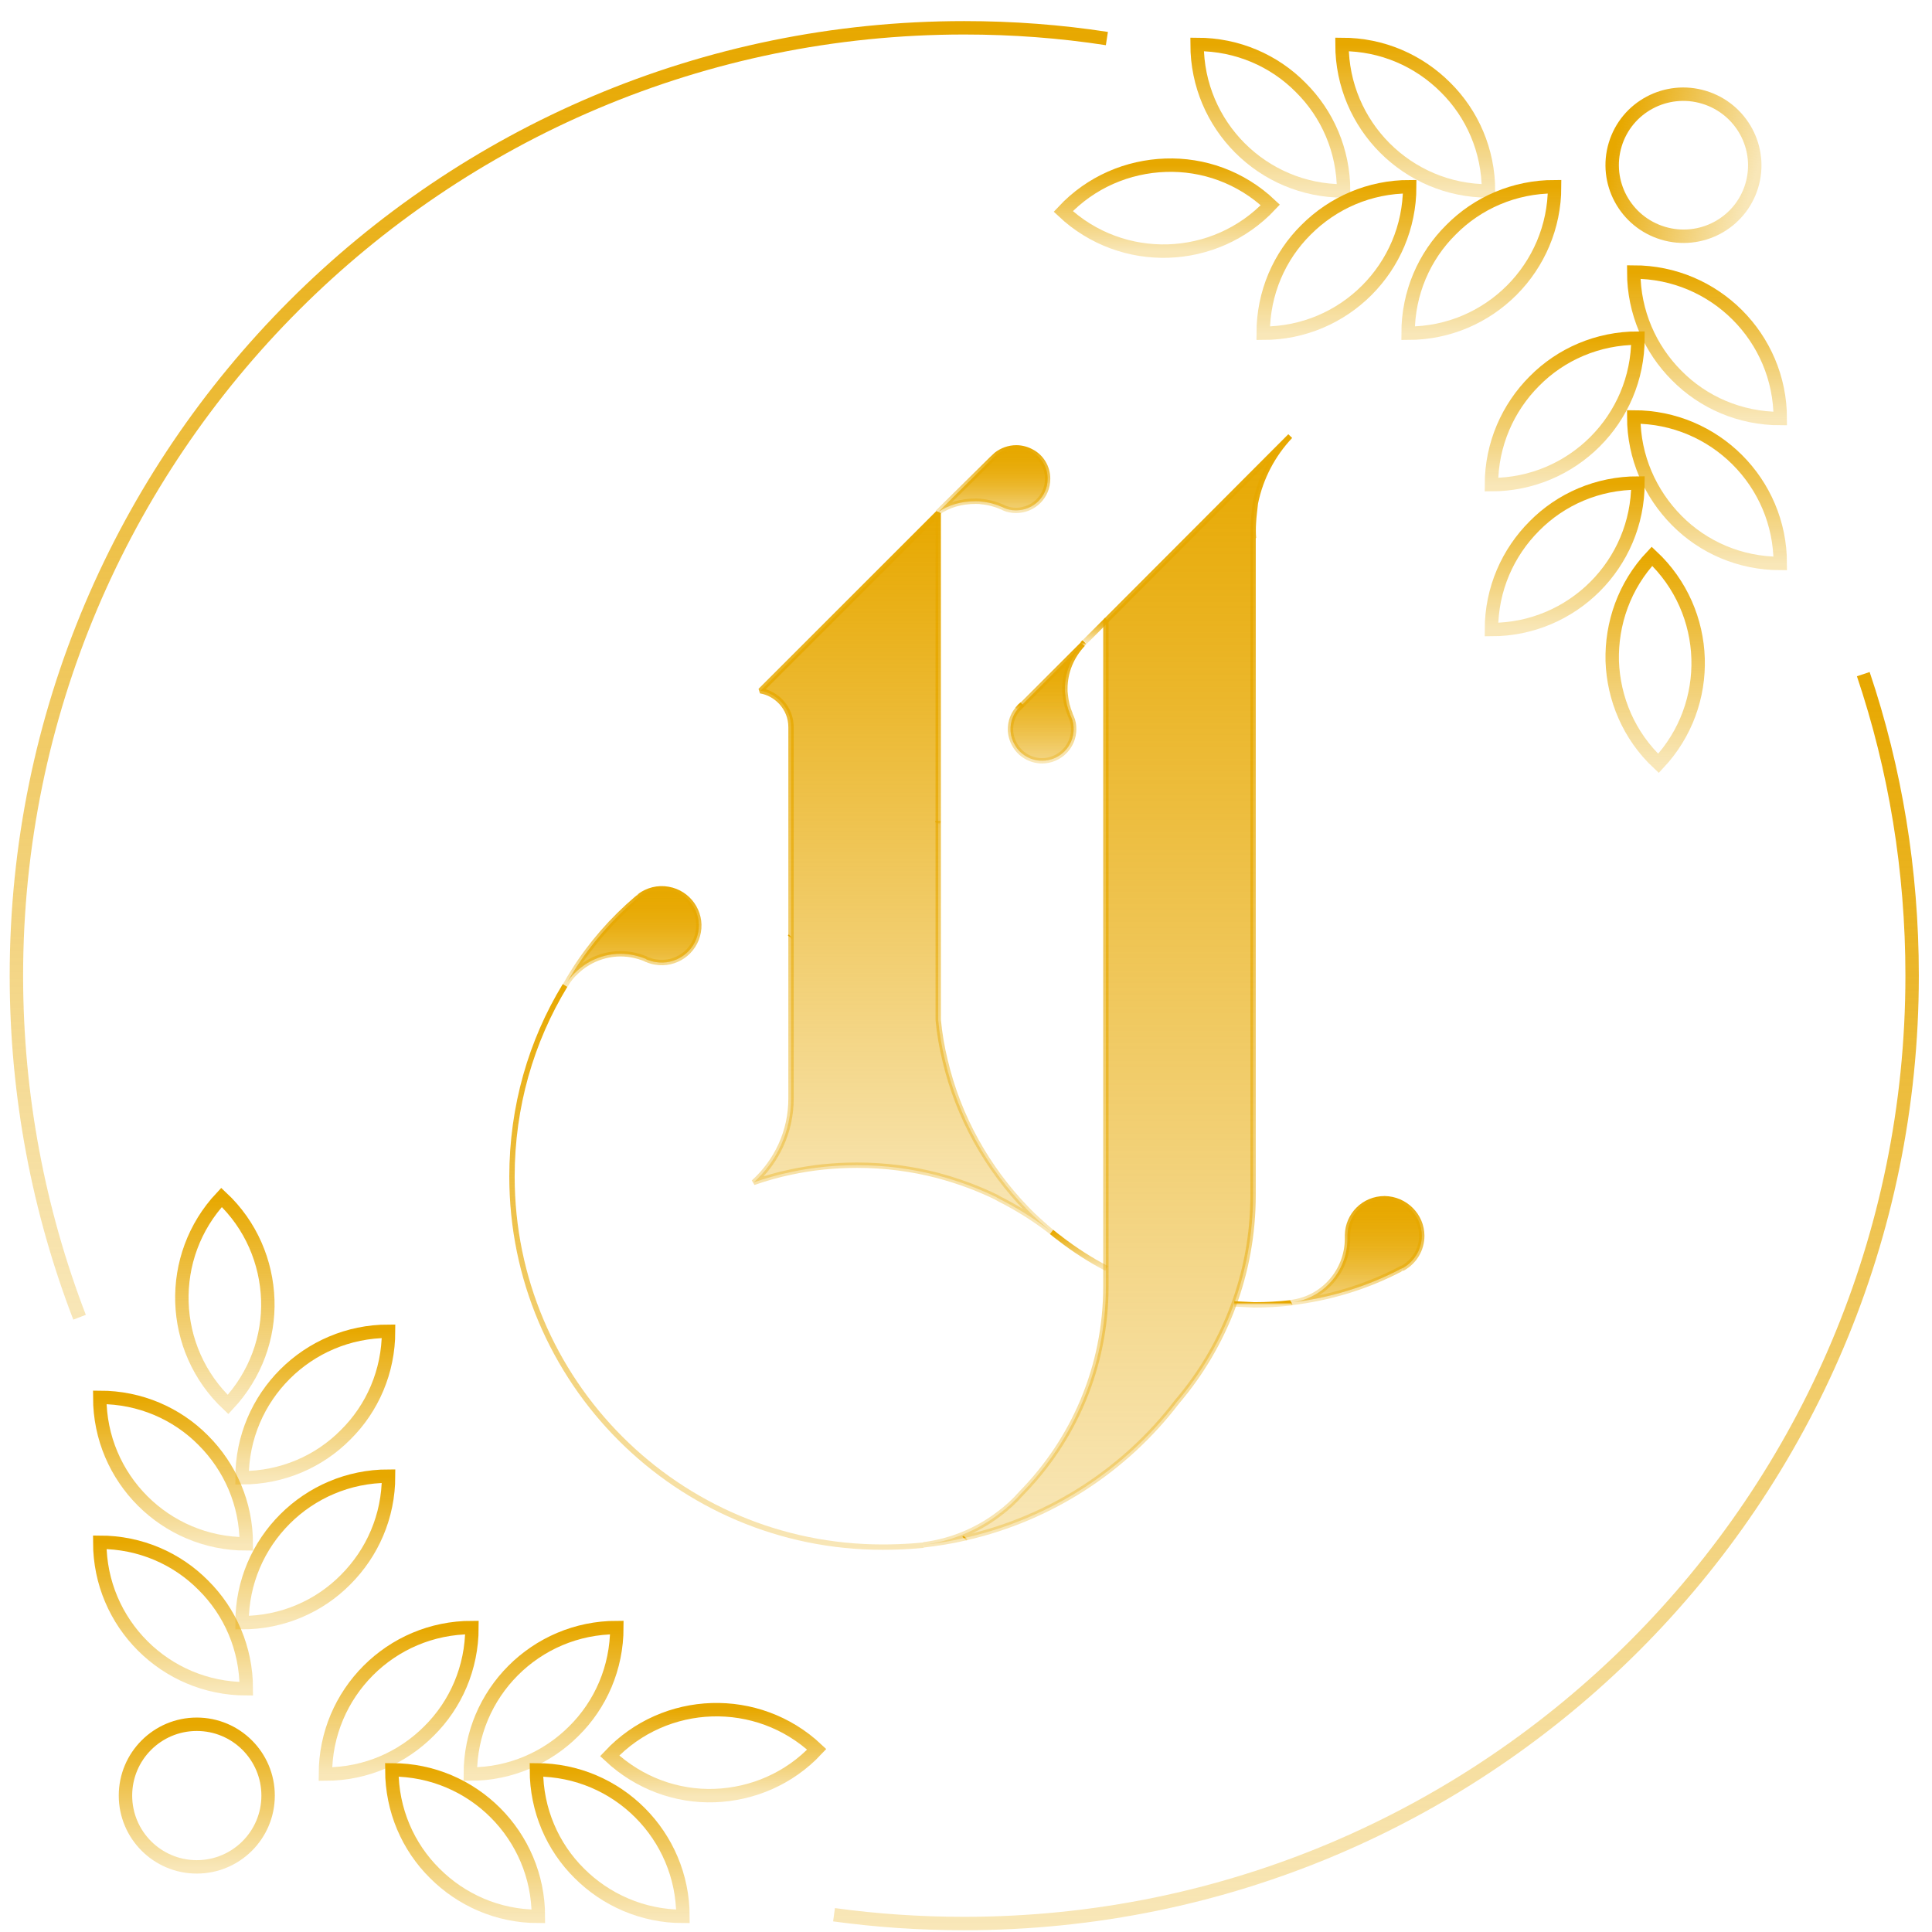 <svg width="90" height="90" viewBox="0 0 90 90" fill="none" xmlns="http://www.w3.org/2000/svg">
<g clip-path="url(#clip0_101_821)">
<path d="M50.425 30.009C50.441 29.994 50.456 29.979 50.471 29.963C50.486 29.948 50.501 29.933 50.516 29.918" stroke="url(#paint0_linear_101_821)" stroke-width="0.25" stroke-miterlimit="10"/>
<path d="M36.834 43.615L36.789 43.661" stroke="url(#paint1_linear_101_821)" stroke-width="0.25" stroke-miterlimit="10"/>
<path d="M58.389 24.351C58.373 24.594 58.373 24.837 58.389 25.064H58.373V49.561V55.674C58.373 59.345 57.038 62.712 54.824 65.306C52.427 68.446 48.969 70.721 44.995 71.631C44.358 71.783 43.69 71.889 43.023 71.965C44.312 71.798 45.511 71.297 46.496 70.554C46.512 70.539 46.527 70.524 46.557 70.509C46.921 70.236 47.27 69.917 47.574 69.568C50.016 67.081 51.517 63.683 51.517 59.921V28.917L60.103 20.316C59.299 21.166 58.722 22.243 58.48 23.441C58.449 23.744 58.404 24.048 58.389 24.351Z" fill="url(#paint2_linear_101_821)"/>
<path d="M58.389 24.351C58.373 24.594 58.373 24.837 58.389 25.064H58.373V49.561V55.674C58.373 59.345 57.038 62.712 54.824 65.306C52.427 68.446 48.969 70.721 44.995 71.631C44.358 71.783 43.69 71.889 43.023 71.965C44.312 71.798 45.511 71.297 46.496 70.554C46.512 70.539 46.527 70.524 46.557 70.509C46.921 70.236 47.27 69.917 47.574 69.568C50.016 67.081 51.517 63.683 51.517 59.921V28.917L60.103 20.316C59.299 21.166 58.722 22.243 58.48 23.441C58.449 23.744 58.404 24.048 58.389 24.351Z" stroke="url(#paint3_linear_101_821)" stroke-width="0.25" stroke-miterlimit="10" stroke-linejoin="bevel"/>
<path d="M51.563 28.872C51.305 29.129 50.744 29.706 50.531 29.903L51.563 28.872Z" stroke="url(#paint4_linear_101_821)" stroke-width="0.25" stroke-miterlimit="10" stroke-linejoin="bevel"/>
<path d="M43.69 38.261V38.276" stroke="url(#paint5_linear_101_821)" stroke-width="0.25" stroke-miterlimit="10"/>
<path d="M48.802 22.304C48.802 23.123 48.15 23.775 47.331 23.775C47.103 23.775 46.891 23.73 46.694 23.623C46.39 23.487 46.057 23.396 45.708 23.366C45.632 23.35 45.541 23.35 45.45 23.35C44.783 23.35 44.176 23.517 43.675 23.881L46.193 21.394L46.421 21.181C46.679 20.984 46.997 20.863 47.346 20.863C47.604 20.863 47.862 20.939 48.074 21.06C48.499 21.288 48.802 21.758 48.802 22.304Z" fill="url(#paint6_linear_101_821)"/>
<path d="M48.802 22.304C48.802 23.123 48.15 23.775 47.331 23.775C47.103 23.775 46.891 23.73 46.694 23.623C46.39 23.487 46.057 23.396 45.708 23.366C45.632 23.35 45.541 23.35 45.45 23.35C44.783 23.35 44.176 23.517 43.675 23.881L46.193 21.394L46.421 21.181C46.679 20.984 46.997 20.863 47.346 20.863C47.604 20.863 47.862 20.939 48.074 21.06C48.499 21.288 48.802 21.758 48.802 22.304Z" fill="url(#paint7_linear_101_821)" stroke="url(#paint8_linear_101_821)" stroke-width="0.25" stroke-miterlimit="10" stroke-linejoin="bevel"/>
<path d="M48.984 57.388C48.286 56.842 47.528 56.357 46.739 55.947C46.648 55.902 46.542 55.841 46.451 55.796L46.436 55.781C45.571 55.356 44.661 55.022 43.706 54.764C42.492 54.446 41.233 54.279 39.928 54.279C38.867 54.279 37.835 54.385 36.849 54.597C36.258 54.719 35.666 54.886 35.105 55.083C36.182 54.112 36.849 52.716 36.849 51.184V33.877C36.849 33.422 36.682 33.028 36.394 32.709C36.136 32.436 35.803 32.239 35.423 32.178L36.849 30.753L43.341 24.261L43.706 23.896V47.514C43.766 48.151 43.872 48.773 44.024 49.395C44.646 52.049 45.996 54.431 47.831 56.327C48.18 56.691 48.575 57.039 48.984 57.388Z" fill="url(#paint9_linear_101_821)"/>
<path d="M48.984 57.388C48.286 56.842 47.528 56.357 46.739 55.947C46.648 55.902 46.542 55.841 46.451 55.796L46.436 55.781C45.571 55.356 44.661 55.022 43.706 54.764C42.492 54.446 41.233 54.279 39.928 54.279C38.867 54.279 37.835 54.385 36.849 54.597C36.258 54.719 35.666 54.886 35.105 55.083C36.182 54.112 36.849 52.716 36.849 51.184V33.877C36.849 33.422 36.682 33.028 36.394 32.709C36.136 32.436 35.803 32.239 35.423 32.178L36.849 30.753L43.341 24.261L43.706 23.896V47.514C43.766 48.151 43.872 48.773 44.024 49.395C44.646 52.049 45.996 54.431 47.831 56.327C48.18 56.691 48.575 57.039 48.984 57.388Z" stroke="url(#paint10_linear_101_821)" stroke-width="0.25" stroke-miterlimit="10" stroke-linejoin="bevel"/>
<path d="M49.909 33.422C49.985 33.589 50.015 33.771 50.015 33.968C50.015 34.787 49.348 35.44 48.544 35.44C47.998 35.44 47.513 35.136 47.27 34.696C47.149 34.484 47.073 34.241 47.073 33.968C47.073 33.619 47.194 33.301 47.391 33.058L47.407 33.043L47.619 32.831L47.634 32.815L50.44 30.009C49.924 30.555 49.606 31.283 49.606 32.087C49.606 32.178 49.606 32.254 49.621 32.345C49.651 32.679 49.727 32.982 49.849 33.27V33.286C49.864 33.331 49.894 33.377 49.909 33.422Z" fill="url(#paint11_linear_101_821)"/>
<path d="M49.909 33.422C49.985 33.589 50.015 33.771 50.015 33.968C50.015 34.787 49.348 35.44 48.544 35.44C47.998 35.44 47.513 35.136 47.27 34.696C47.149 34.484 47.073 34.241 47.073 33.968C47.073 33.619 47.194 33.301 47.391 33.058L47.407 33.043L47.619 32.831L47.634 32.815L50.44 30.009C49.924 30.555 49.606 31.283 49.606 32.087C49.606 32.178 49.606 32.254 49.621 32.345C49.651 32.679 49.727 32.982 49.849 33.27V33.286C49.864 33.331 49.894 33.377 49.909 33.422Z" fill="url(#paint12_linear_101_821)" stroke="url(#paint13_linear_101_821)" stroke-width="0.25" stroke-miterlimit="10" stroke-linejoin="bevel"/>
<path d="M48.984 57.388C49.12 57.494 49.242 57.6 49.378 57.692C49.378 57.692 49.378 57.692 49.393 57.707C50.061 58.222 50.789 58.693 51.547 59.087" stroke="url(#paint14_linear_101_821)" stroke-width="0.25" stroke-miterlimit="10"/>
<path d="M43.691 38.261C43.691 38.291 43.691 38.321 43.675 38.352" stroke="url(#paint15_linear_101_821)" stroke-width="0.25" stroke-miterlimit="10"/>
<path d="M57.494 60.74L58.434 60.786C58.995 60.786 59.541 60.755 60.087 60.695C60.118 60.695 60.133 60.695 60.163 60.68" stroke="url(#paint16_linear_101_821)" stroke-width="0.25" stroke-miterlimit="10"/>
<path d="M50.425 30.009C50.441 29.994 50.456 29.979 50.471 29.963C50.486 29.948 50.501 29.933 50.516 29.918" stroke="url(#paint17_linear_101_821)" stroke-width="0.25" stroke-miterlimit="10"/>
<path d="M66.231 57.57C66.231 58.207 65.882 58.768 65.351 59.072C65.351 59.072 65.351 59.072 65.335 59.072C65.305 59.087 65.275 59.102 65.229 59.117C65.229 59.117 65.214 59.117 65.214 59.132C63.667 59.936 61.953 60.467 60.148 60.679C61.635 60.498 62.772 59.223 62.772 57.691V57.661C62.772 57.615 62.772 57.585 62.772 57.54C62.787 56.599 63.546 55.841 64.501 55.841C65.457 55.856 66.231 56.63 66.231 57.57Z" fill="url(#paint18_linear_101_821)"/>
<path d="M66.231 57.57C66.231 58.207 65.882 58.768 65.351 59.072C65.351 59.072 65.351 59.072 65.335 59.072C65.305 59.087 65.275 59.102 65.229 59.117C65.229 59.117 65.214 59.117 65.214 59.132C63.667 59.936 61.953 60.467 60.148 60.679C61.635 60.498 62.772 59.223 62.772 57.691V57.661C62.772 57.615 62.772 57.585 62.772 57.54C62.787 56.599 63.546 55.841 64.501 55.841C65.457 55.856 66.231 56.63 66.231 57.57Z" fill="url(#paint19_linear_101_821)" stroke="url(#paint20_linear_101_821)" stroke-width="0.25" stroke-miterlimit="10" stroke-linejoin="bevel"/>
<path d="M32.526 43.418C32.359 44.358 31.464 44.98 30.524 44.813C30.402 44.798 30.296 44.753 30.19 44.722C30.19 44.722 30.19 44.722 30.175 44.722C30.16 44.707 30.13 44.707 30.114 44.692C30.114 44.692 30.099 44.692 30.099 44.677C29.887 44.586 29.674 44.525 29.447 44.48C28.461 44.298 27.49 44.631 26.823 45.284C26.656 45.435 26.504 45.617 26.383 45.815C26.368 45.845 26.353 45.875 26.337 45.906C26.459 45.678 26.595 45.45 26.732 45.238C27.536 43.964 28.537 42.826 29.659 41.871C29.705 41.84 29.735 41.81 29.781 41.765C29.781 41.765 29.796 41.765 29.796 41.749C30.16 41.476 30.645 41.34 31.131 41.431C32.071 41.598 32.693 42.493 32.526 43.418Z" fill="url(#paint21_linear_101_821)"/>
<path d="M32.526 43.418C32.359 44.358 31.464 44.98 30.524 44.813C30.402 44.798 30.296 44.753 30.19 44.722C30.19 44.722 30.19 44.722 30.175 44.722C30.16 44.707 30.13 44.707 30.114 44.692C30.114 44.692 30.099 44.692 30.099 44.677C29.887 44.586 29.674 44.525 29.447 44.48C28.461 44.298 27.49 44.631 26.823 45.284C26.656 45.435 26.504 45.617 26.383 45.815C26.368 45.845 26.353 45.875 26.337 45.906C26.459 45.678 26.595 45.45 26.732 45.238C27.536 43.964 28.537 42.826 29.659 41.871C29.705 41.84 29.735 41.81 29.781 41.765C29.781 41.765 29.796 41.765 29.796 41.749C30.16 41.476 30.645 41.34 31.131 41.431C32.071 41.598 32.693 42.493 32.526 43.418Z" fill="url(#paint22_linear_101_821)" stroke="url(#paint23_linear_101_821)" stroke-width="0.25" stroke-miterlimit="10" stroke-linejoin="bevel"/>
<path d="M47.619 32.815L47.392 33.042C47.467 32.952 47.543 32.876 47.619 32.815Z" stroke="url(#paint24_linear_101_821)" stroke-width="0.25" stroke-miterlimit="10"/>
<path d="M43.023 71.98C42.841 71.995 42.659 72.01 42.477 72.025C42.022 72.056 41.582 72.071 41.112 72.071C31.571 72.071 23.85 64.335 23.85 54.809C23.85 51.548 24.745 48.499 26.323 45.905" stroke="url(#paint25_linear_101_821)" stroke-width="0.25" stroke-miterlimit="10" stroke-linejoin="round"/>
<path d="M44.919 71.677C44.934 71.662 44.965 71.647 44.98 71.631" stroke="url(#paint26_linear_101_821)" stroke-width="0.25" stroke-miterlimit="10" stroke-linejoin="round"/>
<path d="M11.473 78.669C7.711 78.669 4.647 75.621 4.647 71.844C6.528 71.844 8.242 72.602 9.471 73.846C10.714 75.075 11.473 76.789 11.473 78.669Z" stroke="url(#paint27_linear_101_821)" stroke-width="0.625" stroke-miterlimit="10"/>
<path d="M18.101 68.764C14.339 68.764 11.275 71.813 11.275 75.59C13.156 75.59 14.87 74.832 16.099 73.588C17.343 72.344 18.101 70.645 18.101 68.764Z" stroke="url(#paint28_linear_101_821)" stroke-width="0.625" stroke-miterlimit="10"/>
<path d="M11.473 71.919C7.711 71.919 4.647 68.871 4.647 65.094C6.528 65.094 8.242 65.852 9.471 67.096C10.714 68.34 11.473 70.039 11.473 71.919Z" stroke="url(#paint29_linear_101_821)" stroke-width="0.625" stroke-miterlimit="10"/>
<path d="M18.101 62.015C14.339 62.015 11.275 65.064 11.275 68.84C13.156 68.84 14.87 68.082 16.099 66.838C17.343 65.61 18.101 63.895 18.101 62.015Z" stroke="url(#paint30_linear_101_821)" stroke-width="0.625" stroke-miterlimit="10"/>
<path d="M10.623 65.427C7.878 62.849 7.741 58.526 10.32 55.78C11.7 57.07 12.413 58.799 12.474 60.543C12.534 62.288 11.913 64.047 10.623 65.427Z" stroke="url(#paint31_linear_101_821)" stroke-width="0.625" stroke-miterlimit="10"/>
<path d="M15.159 82.643C15.159 78.881 18.207 75.817 21.985 75.817C21.985 77.698 21.226 79.412 19.982 80.641C18.754 81.87 17.055 82.643 15.159 82.643Z" stroke="url(#paint32_linear_101_821)" stroke-width="0.625" stroke-miterlimit="10"/>
<path d="M25.079 89.272C25.079 85.51 22.03 82.446 18.253 82.446C18.253 84.327 19.011 86.041 20.255 87.27C21.484 88.499 23.183 89.272 25.079 89.272Z" stroke="url(#paint33_linear_101_821)" stroke-width="0.625" stroke-miterlimit="10"/>
<path d="M21.909 82.643C21.909 78.881 24.957 75.817 28.735 75.817C28.735 77.698 27.976 79.412 26.732 80.641C25.504 81.87 23.79 82.643 21.909 82.643Z" stroke="url(#paint34_linear_101_821)" stroke-width="0.625" stroke-miterlimit="10"/>
<path d="M31.814 89.272C31.814 85.51 28.765 82.446 24.988 82.446C24.988 84.327 25.746 86.041 26.99 87.27C28.219 88.499 29.933 89.272 31.814 89.272Z" stroke="url(#paint35_linear_101_821)" stroke-width="0.625" stroke-miterlimit="10"/>
<path d="M28.4 81.794C30.979 79.049 35.302 78.912 38.047 81.491C36.758 82.871 35.029 83.584 33.285 83.645C31.54 83.705 29.781 83.084 28.4 81.794Z" stroke="url(#paint36_linear_101_821)" stroke-width="0.625" stroke-miterlimit="10"/>
<path d="M9.167 86.966C11.002 86.966 12.489 85.479 12.489 83.645C12.489 81.81 11.002 80.323 9.167 80.323C7.332 80.323 5.845 81.81 5.845 83.645C5.845 85.479 7.332 86.966 9.167 86.966Z" stroke="url(#paint37_linear_101_821)" stroke-width="0.625" stroke-miterlimit="10"/>
<path d="M76.106 12.672C79.867 12.672 82.931 15.721 82.931 19.498C81.05 19.498 79.336 18.739 78.108 17.495C76.879 16.267 76.106 14.553 76.106 12.672Z" stroke="url(#paint38_linear_101_821)" stroke-width="0.625" stroke-miterlimit="10"/>
<path d="M69.477 22.576C73.238 22.576 76.302 19.527 76.302 15.751C74.421 15.751 72.707 16.509 71.479 17.753C70.25 18.981 69.477 20.695 69.477 22.576Z" stroke="url(#paint39_linear_101_821)" stroke-width="0.625" stroke-miterlimit="10"/>
<path d="M76.106 19.422C79.867 19.422 82.931 22.471 82.931 26.248C81.05 26.248 79.336 25.489 78.108 24.245C76.879 23.002 76.106 21.303 76.106 19.422Z" stroke="url(#paint40_linear_101_821)" stroke-width="0.625" stroke-miterlimit="10"/>
<path d="M69.477 29.327C73.238 29.327 76.302 26.278 76.302 22.501C74.421 22.501 72.707 23.259 71.479 24.503C70.25 25.732 69.477 27.431 69.477 29.327Z" stroke="url(#paint41_linear_101_821)" stroke-width="0.625" stroke-miterlimit="10"/>
<path d="M76.955 25.914C79.701 28.492 79.837 32.815 77.258 35.561C75.878 34.271 75.165 32.542 75.104 30.798C75.059 29.053 75.666 27.279 76.955 25.914Z" stroke="url(#paint42_linear_101_821)" stroke-width="0.625" stroke-miterlimit="10"/>
<path d="M72.419 8.697C72.419 12.459 69.371 15.523 65.594 15.523C65.594 13.642 66.352 11.928 67.596 10.7C68.825 9.456 70.539 8.697 72.419 8.697Z" stroke="url(#paint43_linear_101_821)" stroke-width="0.625" stroke-miterlimit="10"/>
<path d="M62.515 2.069C62.515 5.831 65.564 8.895 69.34 8.895C69.34 7.014 68.582 5.3 67.338 4.071C66.094 2.827 64.395 2.069 62.515 2.069Z" stroke="url(#paint44_linear_101_821)" stroke-width="0.625" stroke-miterlimit="10"/>
<path d="M65.669 8.697C65.669 12.459 62.621 15.523 58.844 15.523C58.844 13.642 59.602 11.928 60.846 10.7C62.09 9.456 63.789 8.697 65.669 8.697Z" stroke="url(#paint45_linear_101_821)" stroke-width="0.625" stroke-miterlimit="10"/>
<path d="M55.765 2.069C55.765 5.831 58.813 8.895 62.59 8.895C62.59 7.014 61.832 5.3 60.588 4.071C59.36 2.827 57.645 2.069 55.765 2.069Z" stroke="url(#paint46_linear_101_821)" stroke-width="0.625" stroke-miterlimit="10"/>
<path d="M59.177 9.547C56.599 12.293 52.276 12.429 49.53 9.85C50.82 8.47 52.549 7.757 54.293 7.697C56.038 7.636 57.797 8.243 59.177 9.547Z" stroke="url(#paint47_linear_101_821)" stroke-width="0.625" stroke-miterlimit="10"/>
<path d="M81.602 8.659C82.131 6.912 81.136 5.064 79.381 4.532C77.625 4 75.772 4.986 75.243 6.734C74.714 8.482 75.708 10.33 77.464 10.862C79.22 11.393 81.072 10.407 81.602 8.659Z" stroke="url(#paint48_linear_101_821)" stroke-width="0.625" stroke-miterlimit="10"/>
<path d="M86.799 31.404C88.285 35.818 89.074 40.536 89.074 45.45C89.074 69.841 69.294 89.605 44.919 89.605C42.856 89.605 40.839 89.469 38.852 89.196" stroke="url(#paint49_linear_101_821)" stroke-width="0.625" stroke-miterlimit="10"/>
<path d="M3.706 61.362C1.81 56.432 0.764 51.063 0.764 45.451C0.764 21.075 20.543 1.295 44.919 1.295C47.179 1.295 49.394 1.462 51.563 1.796" stroke="url(#paint50_linear_101_821)" stroke-width="0.625" stroke-miterlimit="10"/>
</g>
<defs>
<linearGradient id="paint0_linear_101_821" x1="50.471" y1="29.918" x2="50.471" y2="30.009" gradientUnits="userSpaceOnUse">
<stop stop-color="#E7A800"/>
<stop offset="1" stop-color="#E7A800" stop-opacity="0.28"/>
</linearGradient>
<linearGradient id="paint1_linear_101_821" x1="36.812" y1="43.615" x2="36.812" y2="43.661" gradientUnits="userSpaceOnUse">
<stop stop-color="#E7A800"/>
<stop offset="1" stop-color="#E7A800" stop-opacity="0.28"/>
</linearGradient>
<linearGradient id="paint2_linear_101_821" x1="51.563" y1="20.316" x2="51.563" y2="71.965" gradientUnits="userSpaceOnUse">
<stop stop-color="#E7A800"/>
<stop offset="1" stop-color="#E7A800" stop-opacity="0.28"/>
</linearGradient>
<linearGradient id="paint3_linear_101_821" x1="51.563" y1="20.316" x2="51.563" y2="71.965" gradientUnits="userSpaceOnUse">
<stop stop-color="#E7A800"/>
<stop offset="1" stop-color="#E7A800" stop-opacity="0.28"/>
</linearGradient>
<linearGradient id="paint4_linear_101_821" x1="51.047" y1="28.872" x2="51.047" y2="29.903" gradientUnits="userSpaceOnUse">
<stop stop-color="#E7A800"/>
<stop offset="1" stop-color="#E7A800" stop-opacity="0.28"/>
</linearGradient>
<linearGradient id="paint5_linear_101_821" x1="44.19" y1="38.261" x2="44.19" y2="38.276" gradientUnits="userSpaceOnUse">
<stop stop-color="#E7A800"/>
<stop offset="1" stop-color="#E7A800" stop-opacity="0.28"/>
</linearGradient>
<linearGradient id="paint6_linear_101_821" x1="46.239" y1="20.863" x2="46.239" y2="23.881" gradientUnits="userSpaceOnUse">
<stop stop-color="#E7A800"/>
<stop offset="1" stop-color="#E7A800" stop-opacity="0.28"/>
</linearGradient>
<linearGradient id="paint7_linear_101_821" x1="46.239" y1="20.863" x2="46.239" y2="23.881" gradientUnits="userSpaceOnUse">
<stop stop-color="#E7A800"/>
<stop offset="1" stop-color="#E7A800" stop-opacity="0.28"/>
</linearGradient>
<linearGradient id="paint8_linear_101_821" x1="46.239" y1="20.863" x2="46.239" y2="23.881" gradientUnits="userSpaceOnUse">
<stop stop-color="#E7A800"/>
<stop offset="1" stop-color="#E7A800" stop-opacity="0.28"/>
</linearGradient>
<linearGradient id="paint9_linear_101_821" x1="42.044" y1="23.896" x2="42.044" y2="57.388" gradientUnits="userSpaceOnUse">
<stop stop-color="#E7A800"/>
<stop offset="1" stop-color="#E7A800" stop-opacity="0.28"/>
</linearGradient>
<linearGradient id="paint10_linear_101_821" x1="42.044" y1="23.896" x2="42.044" y2="57.388" gradientUnits="userSpaceOnUse">
<stop stop-color="#E7A800"/>
<stop offset="1" stop-color="#E7A800" stop-opacity="0.28"/>
</linearGradient>
<linearGradient id="paint11_linear_101_821" x1="48.756" y1="30.009" x2="48.756" y2="35.44" gradientUnits="userSpaceOnUse">
<stop stop-color="#E7A800"/>
<stop offset="1" stop-color="#E7A800" stop-opacity="0.28"/>
</linearGradient>
<linearGradient id="paint12_linear_101_821" x1="48.756" y1="30.009" x2="48.756" y2="35.44" gradientUnits="userSpaceOnUse">
<stop stop-color="#E7A800"/>
<stop offset="1" stop-color="#E7A800" stop-opacity="0.28"/>
</linearGradient>
<linearGradient id="paint13_linear_101_821" x1="48.756" y1="30.009" x2="48.756" y2="35.44" gradientUnits="userSpaceOnUse">
<stop stop-color="#E7A800"/>
<stop offset="1" stop-color="#E7A800" stop-opacity="0.28"/>
</linearGradient>
<linearGradient id="paint14_linear_101_821" x1="50.266" y1="57.388" x2="50.266" y2="59.087" gradientUnits="userSpaceOnUse">
<stop stop-color="#E7A800"/>
<stop offset="1" stop-color="#E7A800" stop-opacity="0.28"/>
</linearGradient>
<linearGradient id="paint15_linear_101_821" x1="43.683" y1="38.261" x2="43.683" y2="38.352" gradientUnits="userSpaceOnUse">
<stop stop-color="#E7A800"/>
<stop offset="1" stop-color="#E7A800" stop-opacity="0.28"/>
</linearGradient>
<linearGradient id="paint16_linear_101_821" x1="58.828" y1="60.68" x2="58.828" y2="60.786" gradientUnits="userSpaceOnUse">
<stop stop-color="#E7A800"/>
<stop offset="1" stop-color="#E7A800" stop-opacity="0.28"/>
</linearGradient>
<linearGradient id="paint17_linear_101_821" x1="50.471" y1="29.918" x2="50.471" y2="30.009" gradientUnits="userSpaceOnUse">
<stop stop-color="#E7A800"/>
<stop offset="1" stop-color="#E7A800" stop-opacity="0.28"/>
</linearGradient>
<linearGradient id="paint18_linear_101_821" x1="63.189" y1="55.841" x2="63.189" y2="60.679" gradientUnits="userSpaceOnUse">
<stop stop-color="#E7A800"/>
<stop offset="1" stop-color="#E7A800" stop-opacity="0.28"/>
</linearGradient>
<linearGradient id="paint19_linear_101_821" x1="63.189" y1="55.841" x2="63.189" y2="60.679" gradientUnits="userSpaceOnUse">
<stop stop-color="#E7A800"/>
<stop offset="1" stop-color="#E7A800" stop-opacity="0.28"/>
</linearGradient>
<linearGradient id="paint20_linear_101_821" x1="63.189" y1="55.841" x2="63.189" y2="60.679" gradientUnits="userSpaceOnUse">
<stop stop-color="#E7A800"/>
<stop offset="1" stop-color="#E7A800" stop-opacity="0.28"/>
</linearGradient>
<linearGradient id="paint21_linear_101_821" x1="29.445" y1="41.403" x2="29.445" y2="45.906" gradientUnits="userSpaceOnUse">
<stop stop-color="#E7A800"/>
<stop offset="1" stop-color="#E7A800" stop-opacity="0.28"/>
</linearGradient>
<linearGradient id="paint22_linear_101_821" x1="29.445" y1="41.403" x2="29.445" y2="45.906" gradientUnits="userSpaceOnUse">
<stop stop-color="#E7A800"/>
<stop offset="1" stop-color="#E7A800" stop-opacity="0.28"/>
</linearGradient>
<linearGradient id="paint23_linear_101_821" x1="29.445" y1="41.403" x2="29.445" y2="45.906" gradientUnits="userSpaceOnUse">
<stop stop-color="#E7A800"/>
<stop offset="1" stop-color="#E7A800" stop-opacity="0.28"/>
</linearGradient>
<linearGradient id="paint24_linear_101_821" x1="47.505" y1="32.815" x2="47.505" y2="33.042" gradientUnits="userSpaceOnUse">
<stop stop-color="#E7A800"/>
<stop offset="1" stop-color="#E7A800" stop-opacity="0.28"/>
</linearGradient>
<linearGradient id="paint25_linear_101_821" x1="33.437" y1="45.905" x2="33.437" y2="72.071" gradientUnits="userSpaceOnUse">
<stop stop-color="#E7A800"/>
<stop offset="1" stop-color="#E7A800" stop-opacity="0.28"/>
</linearGradient>
<linearGradient id="paint26_linear_101_821" x1="44.95" y1="71.631" x2="44.95" y2="71.677" gradientUnits="userSpaceOnUse">
<stop stop-color="#E7A800"/>
<stop offset="1" stop-color="#E7A800" stop-opacity="0.28"/>
</linearGradient>
<linearGradient id="paint27_linear_101_821" x1="8.06" y1="71.844" x2="8.06" y2="78.669" gradientUnits="userSpaceOnUse">
<stop stop-color="#E7A800"/>
<stop offset="1" stop-color="#E7A800" stop-opacity="0.28"/>
</linearGradient>
<linearGradient id="paint28_linear_101_821" x1="14.688" y1="68.764" x2="14.688" y2="75.59" gradientUnits="userSpaceOnUse">
<stop stop-color="#E7A800"/>
<stop offset="1" stop-color="#E7A800" stop-opacity="0.28"/>
</linearGradient>
<linearGradient id="paint29_linear_101_821" x1="8.06" y1="65.094" x2="8.06" y2="71.919" gradientUnits="userSpaceOnUse">
<stop stop-color="#E7A800"/>
<stop offset="1" stop-color="#E7A800" stop-opacity="0.28"/>
</linearGradient>
<linearGradient id="paint30_linear_101_821" x1="14.688" y1="62.015" x2="14.688" y2="68.84" gradientUnits="userSpaceOnUse">
<stop stop-color="#E7A800"/>
<stop offset="1" stop-color="#E7A800" stop-opacity="0.28"/>
</linearGradient>
<linearGradient id="paint31_linear_101_821" x1="10.475" y1="55.78" x2="10.475" y2="65.427" gradientUnits="userSpaceOnUse">
<stop stop-color="#E7A800"/>
<stop offset="1" stop-color="#E7A800" stop-opacity="0.28"/>
</linearGradient>
<linearGradient id="paint32_linear_101_821" x1="18.572" y1="75.817" x2="18.572" y2="82.643" gradientUnits="userSpaceOnUse">
<stop stop-color="#E7A800"/>
<stop offset="1" stop-color="#E7A800" stop-opacity="0.28"/>
</linearGradient>
<linearGradient id="paint33_linear_101_821" x1="21.666" y1="82.446" x2="21.666" y2="89.272" gradientUnits="userSpaceOnUse">
<stop stop-color="#E7A800"/>
<stop offset="1" stop-color="#E7A800" stop-opacity="0.28"/>
</linearGradient>
<linearGradient id="paint34_linear_101_821" x1="25.322" y1="75.817" x2="25.322" y2="82.643" gradientUnits="userSpaceOnUse">
<stop stop-color="#E7A800"/>
<stop offset="1" stop-color="#E7A800" stop-opacity="0.28"/>
</linearGradient>
<linearGradient id="paint35_linear_101_821" x1="28.401" y1="82.446" x2="28.401" y2="89.272" gradientUnits="userSpaceOnUse">
<stop stop-color="#E7A800"/>
<stop offset="1" stop-color="#E7A800" stop-opacity="0.28"/>
</linearGradient>
<linearGradient id="paint36_linear_101_821" x1="33.224" y1="79.643" x2="33.224" y2="83.649" gradientUnits="userSpaceOnUse">
<stop stop-color="#E7A800"/>
<stop offset="1" stop-color="#E7A800" stop-opacity="0.28"/>
</linearGradient>
<linearGradient id="paint37_linear_101_821" x1="9.167" y1="80.323" x2="9.167" y2="86.966" gradientUnits="userSpaceOnUse">
<stop stop-color="#E7A800"/>
<stop offset="1" stop-color="#E7A800" stop-opacity="0.28"/>
</linearGradient>
<linearGradient id="paint38_linear_101_821" x1="79.518" y1="12.672" x2="79.518" y2="19.498" gradientUnits="userSpaceOnUse">
<stop stop-color="#E7A800"/>
<stop offset="1" stop-color="#E7A800" stop-opacity="0.28"/>
</linearGradient>
<linearGradient id="paint39_linear_101_821" x1="72.889" y1="15.751" x2="72.889" y2="22.576" gradientUnits="userSpaceOnUse">
<stop stop-color="#E7A800"/>
<stop offset="1" stop-color="#E7A800" stop-opacity="0.28"/>
</linearGradient>
<linearGradient id="paint40_linear_101_821" x1="79.518" y1="19.422" x2="79.518" y2="26.248" gradientUnits="userSpaceOnUse">
<stop stop-color="#E7A800"/>
<stop offset="1" stop-color="#E7A800" stop-opacity="0.28"/>
</linearGradient>
<linearGradient id="paint41_linear_101_821" x1="72.889" y1="22.501" x2="72.889" y2="29.327" gradientUnits="userSpaceOnUse">
<stop stop-color="#E7A800"/>
<stop offset="1" stop-color="#E7A800" stop-opacity="0.28"/>
</linearGradient>
<linearGradient id="paint42_linear_101_821" x1="77.104" y1="25.914" x2="77.104" y2="35.561" gradientUnits="userSpaceOnUse">
<stop stop-color="#E7A800"/>
<stop offset="1" stop-color="#E7A800" stop-opacity="0.28"/>
</linearGradient>
<linearGradient id="paint43_linear_101_821" x1="69.007" y1="8.697" x2="69.007" y2="15.523" gradientUnits="userSpaceOnUse">
<stop stop-color="#E7A800"/>
<stop offset="1" stop-color="#E7A800" stop-opacity="0.28"/>
</linearGradient>
<linearGradient id="paint44_linear_101_821" x1="65.927" y1="2.069" x2="65.927" y2="8.895" gradientUnits="userSpaceOnUse">
<stop stop-color="#E7A800"/>
<stop offset="1" stop-color="#E7A800" stop-opacity="0.28"/>
</linearGradient>
<linearGradient id="paint45_linear_101_821" x1="62.257" y1="8.697" x2="62.257" y2="15.523" gradientUnits="userSpaceOnUse">
<stop stop-color="#E7A800"/>
<stop offset="1" stop-color="#E7A800" stop-opacity="0.28"/>
</linearGradient>
<linearGradient id="paint46_linear_101_821" x1="59.178" y1="2.069" x2="59.178" y2="8.895" gradientUnits="userSpaceOnUse">
<stop stop-color="#E7A800"/>
<stop offset="1" stop-color="#E7A800" stop-opacity="0.28"/>
</linearGradient>
<linearGradient id="paint47_linear_101_821" x1="54.354" y1="7.692" x2="54.354" y2="11.699" gradientUnits="userSpaceOnUse">
<stop stop-color="#E7A800"/>
<stop offset="1" stop-color="#E7A800" stop-opacity="0.28"/>
</linearGradient>
<linearGradient id="paint48_linear_101_821" x1="75.243" y1="6.734" x2="81.602" y2="8.659" gradientUnits="userSpaceOnUse">
<stop stop-color="#E7A800"/>
<stop offset="1" stop-color="#E7A800" stop-opacity="0.28"/>
</linearGradient>
<linearGradient id="paint49_linear_101_821" x1="63.963" y1="31.404" x2="63.963" y2="89.605" gradientUnits="userSpaceOnUse">
<stop stop-color="#E7A800"/>
<stop offset="1" stop-color="#E7A800" stop-opacity="0.28"/>
</linearGradient>
<linearGradient id="paint50_linear_101_821" x1="26.163" y1="1.295" x2="26.163" y2="61.362" gradientUnits="userSpaceOnUse">
<stop stop-color="#E7A800"/>
<stop offset="1" stop-color="#E7A800" stop-opacity="0.28"/>
</linearGradient>
<clipPath id="clip0_101_821">
<rect width="89.084" height="89.084" fill="white" transform="translate(0.384 0.916)"/>
</clipPath>
</defs>
</svg>
